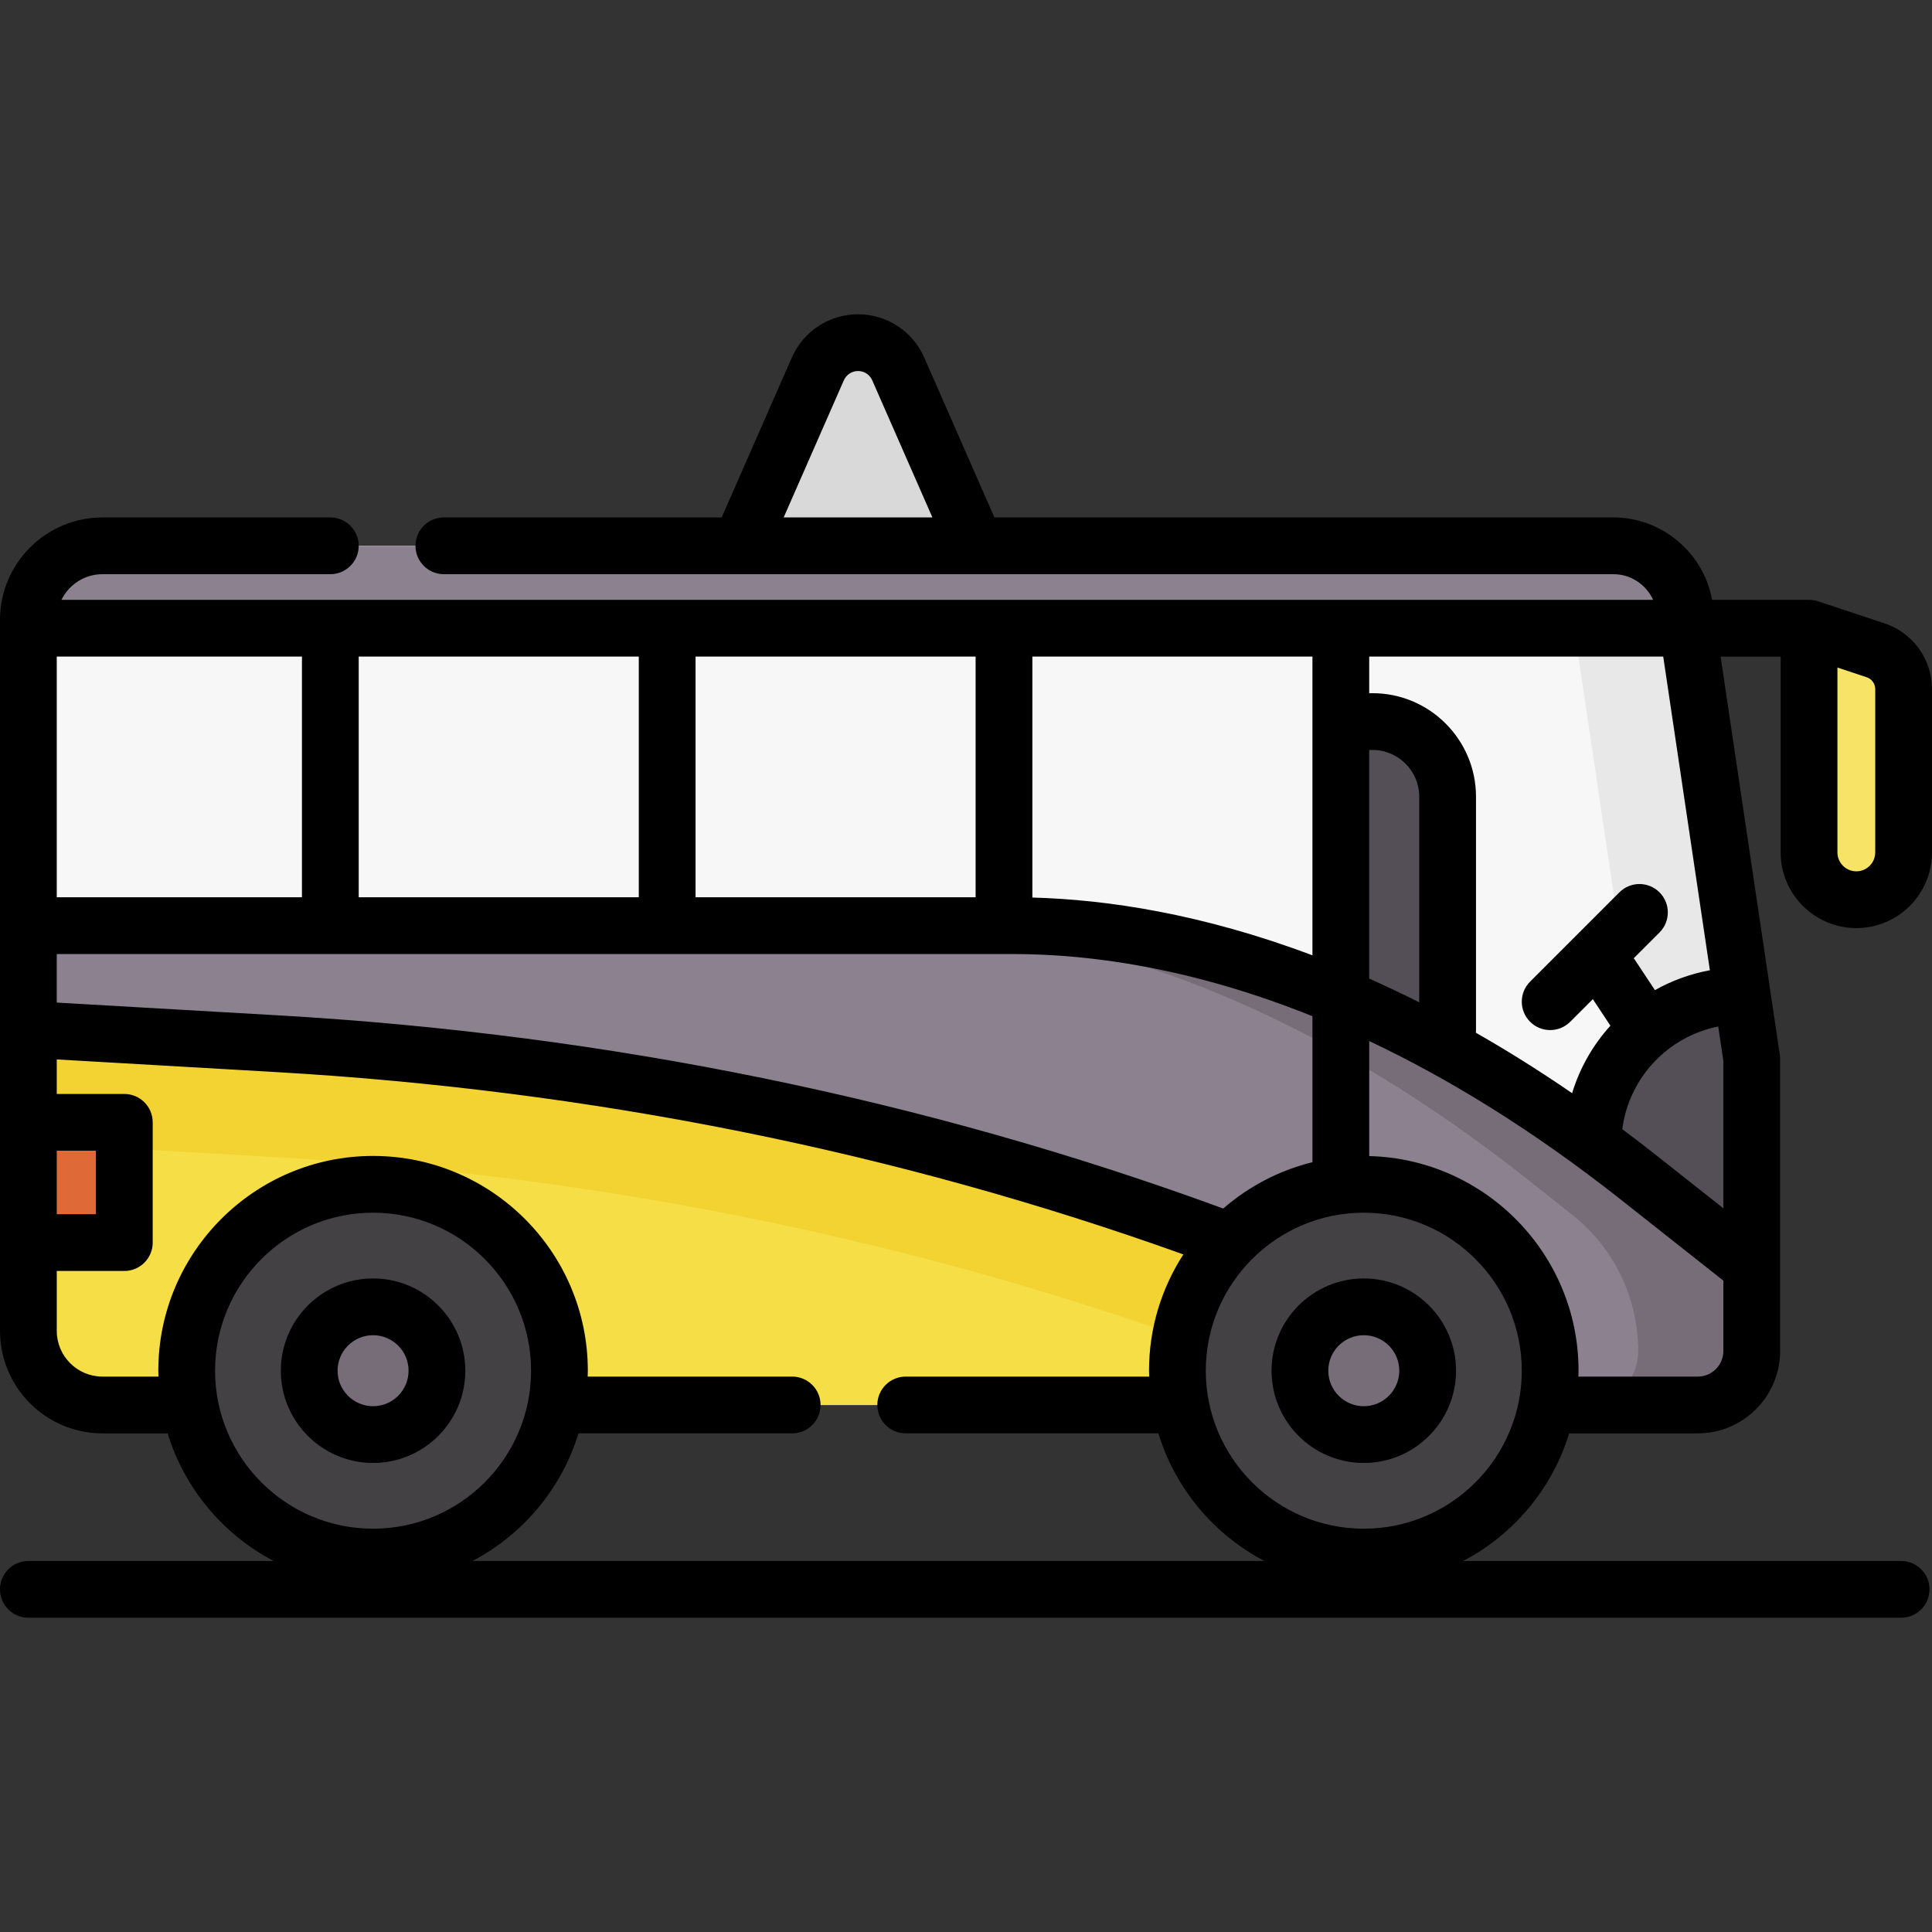 <svg id="Capa_1" enable-background="new 0 0 510.548 510.548" height="512" viewBox="0 0 510.548 510.548" width="512" xmlns="http://www.w3.org/2000/svg"><rect x="0" y="0" width="510.548" height="510.548" fill="#333333" stroke="none"/><g><g><g><path d="m490.553 237.757c-6.901 0-12.495-5.594-12.495-12.495v-59.251l17.588 5.837c4.419 1.467 7.402 5.599 7.402 10.255v43.159c0 6.901-5.595 12.495-12.495 12.495z" fill="#f7e365"/></g></g><g><g><path d="m448.662 371.279h-421.584c-10.812 0-19.577-8.765-19.577-19.577v-187.889c0-10.812 8.765-19.577 19.577-19.577h399.316c9.399 0 17.381 6.883 18.764 16.18l17.753 119.387v77.228c-.001 7.869-6.38 14.248-14.249 14.248z" fill="#f7f7f7"/></g></g><g><g><path d="m445.157 160.416c-1.382-9.297-9.364-16.18-18.764-16.18h-30c9.399 0 17.381 6.883 18.764 16.18l17.753 119.387v77.228c0 7.869-6.379 14.249-14.249 14.249h30c7.869 0 14.249-6.379 14.249-14.249v-77.228z" fill="#e8e8e8"/></g></g><g><g><path d="m420.913 302.636v68.643h27.749c7.869 0 14.249-6.379 14.249-14.249v-77.228l-2.481-16.684c-21.825.001-39.517 17.693-39.517 39.518z" fill="#544f56"/></g></g><g><g><path d="m445.99 166.012-.832-5.596c-1.382-9.297-9.364-16.18-18.764-16.18h-399.316c-10.812 0-19.577 8.765-19.577 19.577v2.199z" fill="#8c818f"/></g></g><g><g><path d="m382.545 293.802h-28.22v-103.119h8.363c10.967 0 19.857 8.89 19.857 19.857z" fill="#544f56"/></g></g><g><g><path d="m7.5 244.613v107.089c0 10.812 8.765 19.577 19.577 19.577h421.584c7.869 0 14.249-6.379 14.249-14.249v-22.248l-29.784-23.534c-47.108-37.223-105.393-66.635-165.433-66.635z" fill="#8c818f"/></g></g><g><g><path d="m433.127 311.248c-47.108-37.223-105.393-66.635-165.433-66.635h-30c60.04 0 118.325 29.412 165.433 66.635l12.327 9.741c11.025 8.712 17.456 21.99 17.456 36.042 0 7.869-6.379 14.249-14.249 14.249h30c7.869 0 14.249-6.379 14.249-14.249v-22.248z" fill="#766d78"/></g></g><g><g><path d="m257.932 144.357h-62.375l20.569-46.875c1.849-4.214 6.016-6.936 10.618-6.936 4.602 0 8.769 2.722 10.618 6.936z" fill="#d9d9d9"/></g></g><g><g><path d="m360.393 341.961-16.833-6.769c-83.861-33.723-175.808-53.927-270.199-59.373l-65.86-3.8v84.22c0 8.306 8.765 15.039 19.577 15.039h333.315z" fill="#f5de46"/></g></g><g><g><path d="m343.56 335.192c-83.861-33.723-175.808-53.927-270.199-59.373l-65.86-3.8v30l65.86 3.8c94.391 5.446 186.338 25.65 270.199 59.373l15.137 6.087h1.696v-29.318z" fill="#f3d332"/></g></g><g><g><circle cx="360.393" cy="362.221" fill="#444145" r="49.252"/></g></g><g><g><circle cx="360.393" cy="362.221" fill="#766d78" r="16.88"/></g></g><g><g><circle cx="98.588" cy="362.221" fill="#444145" r="49.252"/></g></g><g><g><circle cx="98.588" cy="362.221" fill="#766d78" r="16.88"/></g></g><g><g><path d="m7.5 296.589h25.353v31.777h-25.353z" fill="#df6937"/></g></g><g><g><path d="" style="fill:none;stroke:#000;stroke-width:15;stroke-linecap:round;stroke-linejoin:round;stroke-miterlimit:10"/></g></g><g><path d="m360.393 337.841c-13.443 0-24.38 10.937-24.38 24.38s10.937 24.38 24.38 24.38 24.38-10.937 24.38-24.38c0-13.444-10.937-24.38-24.38-24.38zm0 33.76c-5.172 0-9.38-4.208-9.38-9.38s4.208-9.38 9.38-9.38 9.38 4.208 9.38 9.38-4.208 9.38-9.38 9.38z"/><path d="m122.968 362.221c0-13.443-10.937-24.38-24.38-24.38s-24.38 10.937-24.38 24.38 10.937 24.38 24.38 24.38 24.38-10.937 24.38-24.38zm-33.76 0c0-5.172 4.208-9.38 9.38-9.38s9.38 4.208 9.38 9.38-4.208 9.38-9.38 9.38-9.38-4.208-9.38-9.38z"/><path d="m490.553 245.257c11.025 0 19.995-8.97 19.995-19.995v-43.159c0-7.903-5.04-14.884-12.54-17.373l-17.587-5.837c-.012-.004-.025-.006-.038-.01-.526-.171-1.076-.286-1.646-.338-.09-.008-.179-.009-.269-.013-.137-.007-.271-.021-.41-.021h-25.621c-2.253-12.469-13.303-21.776-26.044-21.776h-163.637c-.048-.126-.089-.254-.144-.379l-18.381-41.889c-3.045-6.938-9.909-11.422-17.486-11.422-7.578 0-14.441 4.484-17.486 11.422l-18.303 41.711c-.081.184-.146.37-.211.556h-73.451c-4.142 0-7.5 3.358-7.5 7.5s3.358 7.5 7.5 7.5h309.1c4.568 0 8.636 2.762 10.457 6.776h-420.608c1.968-4.006 6.079-6.776 10.835-6.776h60.216c4.142 0 7.5-3.358 7.5-7.5s-3.358-7.5-7.5-7.5h-60.216c-14.931.002-27.078 12.149-27.078 27.079v187.889c0 14.93 12.147 27.077 27.077 27.077h17.229c4.467 14.616 14.689 26.734 28.011 33.723h-64.817c-4.142 0-7.5 3.358-7.5 7.5s3.358 7.5 7.5 7.5h494.889c4.142 0 7.5-3.358 7.5-7.5s-3.358-7.5-7.5-7.5h-115.725c13.322-6.989 23.543-19.107 28.011-33.723h33.987c11.993 0 21.749-9.757 21.749-21.749v-77.227c0-.369-.027-.738-.082-1.103l-15.642-105.188h15.871v51.751c0 11.025 8.97 19.994 19.995 19.994zm-267.558-144.762c.653-1.488 2.124-2.449 3.75-2.449 1.625 0 3.097.962 3.75 2.45l15.902 36.24h-39.305zm272.553 81.609v43.159c0 2.754-2.241 4.995-4.995 4.995s-4.995-2.241-4.995-4.995v-48.86l7.725 2.564c1.355.449 2.265 1.71 2.265 3.137zm-41.491 89.153 1.353 9.101v38.94l-17.634-13.934c-3.046-2.407-6.071-4.727-9.077-6.974 1.813-13.739 12.157-24.481 25.358-27.133zm-16.724-9.606-5.325-8.036c-.088-.133-.187-.256-.282-.382l6.814-6.814c2.929-2.929 2.929-7.677 0-10.606s-7.678-2.929-10.606 0l-23.592 23.592c-2.929 2.929-2.929 7.677 0 10.606 1.464 1.465 3.384 2.197 5.303 2.197s3.839-.732 5.303-2.197l5.973-5.973 4.644 7.009c-4.573 5.044-8.076 11.098-10.12 17.838-8.676-5.954-17.16-11.259-25.43-15.978.015-.195.03-.391.03-.591v-61.777c0-15.085-12.272-27.357-27.357-27.357h-.863v-9.671h77.697l12.326 82.89c-5.178.951-10.068 2.748-14.515 5.25zm-90.508 45.469c-8.855 2.181-16.893 6.447-23.573 12.245-78.632-28.846-162.534-46.018-249.459-51.033l-58.793-3.392v-12.827h252.693c20.232 0 47.218 3.604 79.131 16.428v38.579zm-331.825-3.031h10.353v16.777h-10.353zm242.815-66.976h-74.01v-63.601h74.01zm-89.01 0h-74.011v-63.601h74.011zm-89.011 0h-64.794v-63.601h64.794zm193.021.071v-63.673h74.01v78.945c-29.073-10.952-54.202-14.731-74.01-15.272zm89.01-39.001h.863c6.814 0 12.357 5.543 12.357 12.357v54.332c-4.48-2.254-8.888-4.337-13.22-6.26zm-304.989 164.038c0-23.022 18.73-41.752 41.752-41.752s41.752 18.73 41.752 41.752-18.73 41.752-41.752 41.752-41.752-18.73-41.752-41.752zm68.022 50.281c13.322-6.989 23.544-19.107 28.011-33.723h56.474c4.142 0 7.5-3.358 7.5-7.5s-3.358-7.5-7.5-7.5h-54.043c.014-.519.04-1.036.04-1.558 0-31.293-25.459-56.752-56.752-56.752s-56.752 25.459-56.752 56.752c0 .522.026 1.039.04 1.558h-14.798c-6.659 0-12.077-5.418-12.077-12.077v-15.835h17.853c4.142 0 7.5-3.358 7.5-7.5v-31.777c0-4.142-3.358-7.5-7.5-7.5h-17.854v-9.125l57.928 3.342c83.477 4.816 164.091 21.026 239.787 48.189-5.731 8.863-9.074 19.408-9.074 30.725 0 .522.025 1.039.04 1.558h-64.338c-4.142 0-7.5 3.358-7.5 7.5s3.358 7.5 7.5 7.5h66.769c4.467 14.616 14.689 26.734 28.011 33.723zm235.535-8.529c-23.022 0-41.752-18.73-41.752-41.752s18.73-41.752 41.752-41.752 41.752 18.73 41.752 41.752-18.73 41.752-41.752 41.752zm88.269-40.194h-31.556c.014-.519.04-1.036.04-1.558 0-30.813-24.688-55.951-55.32-56.716v-30.403c20.591 9.734 42.949 23.301 66.652 42.03l26.934 21.283v18.615c-.001 3.721-3.029 6.749-6.75 6.749z"/></g></g></svg>